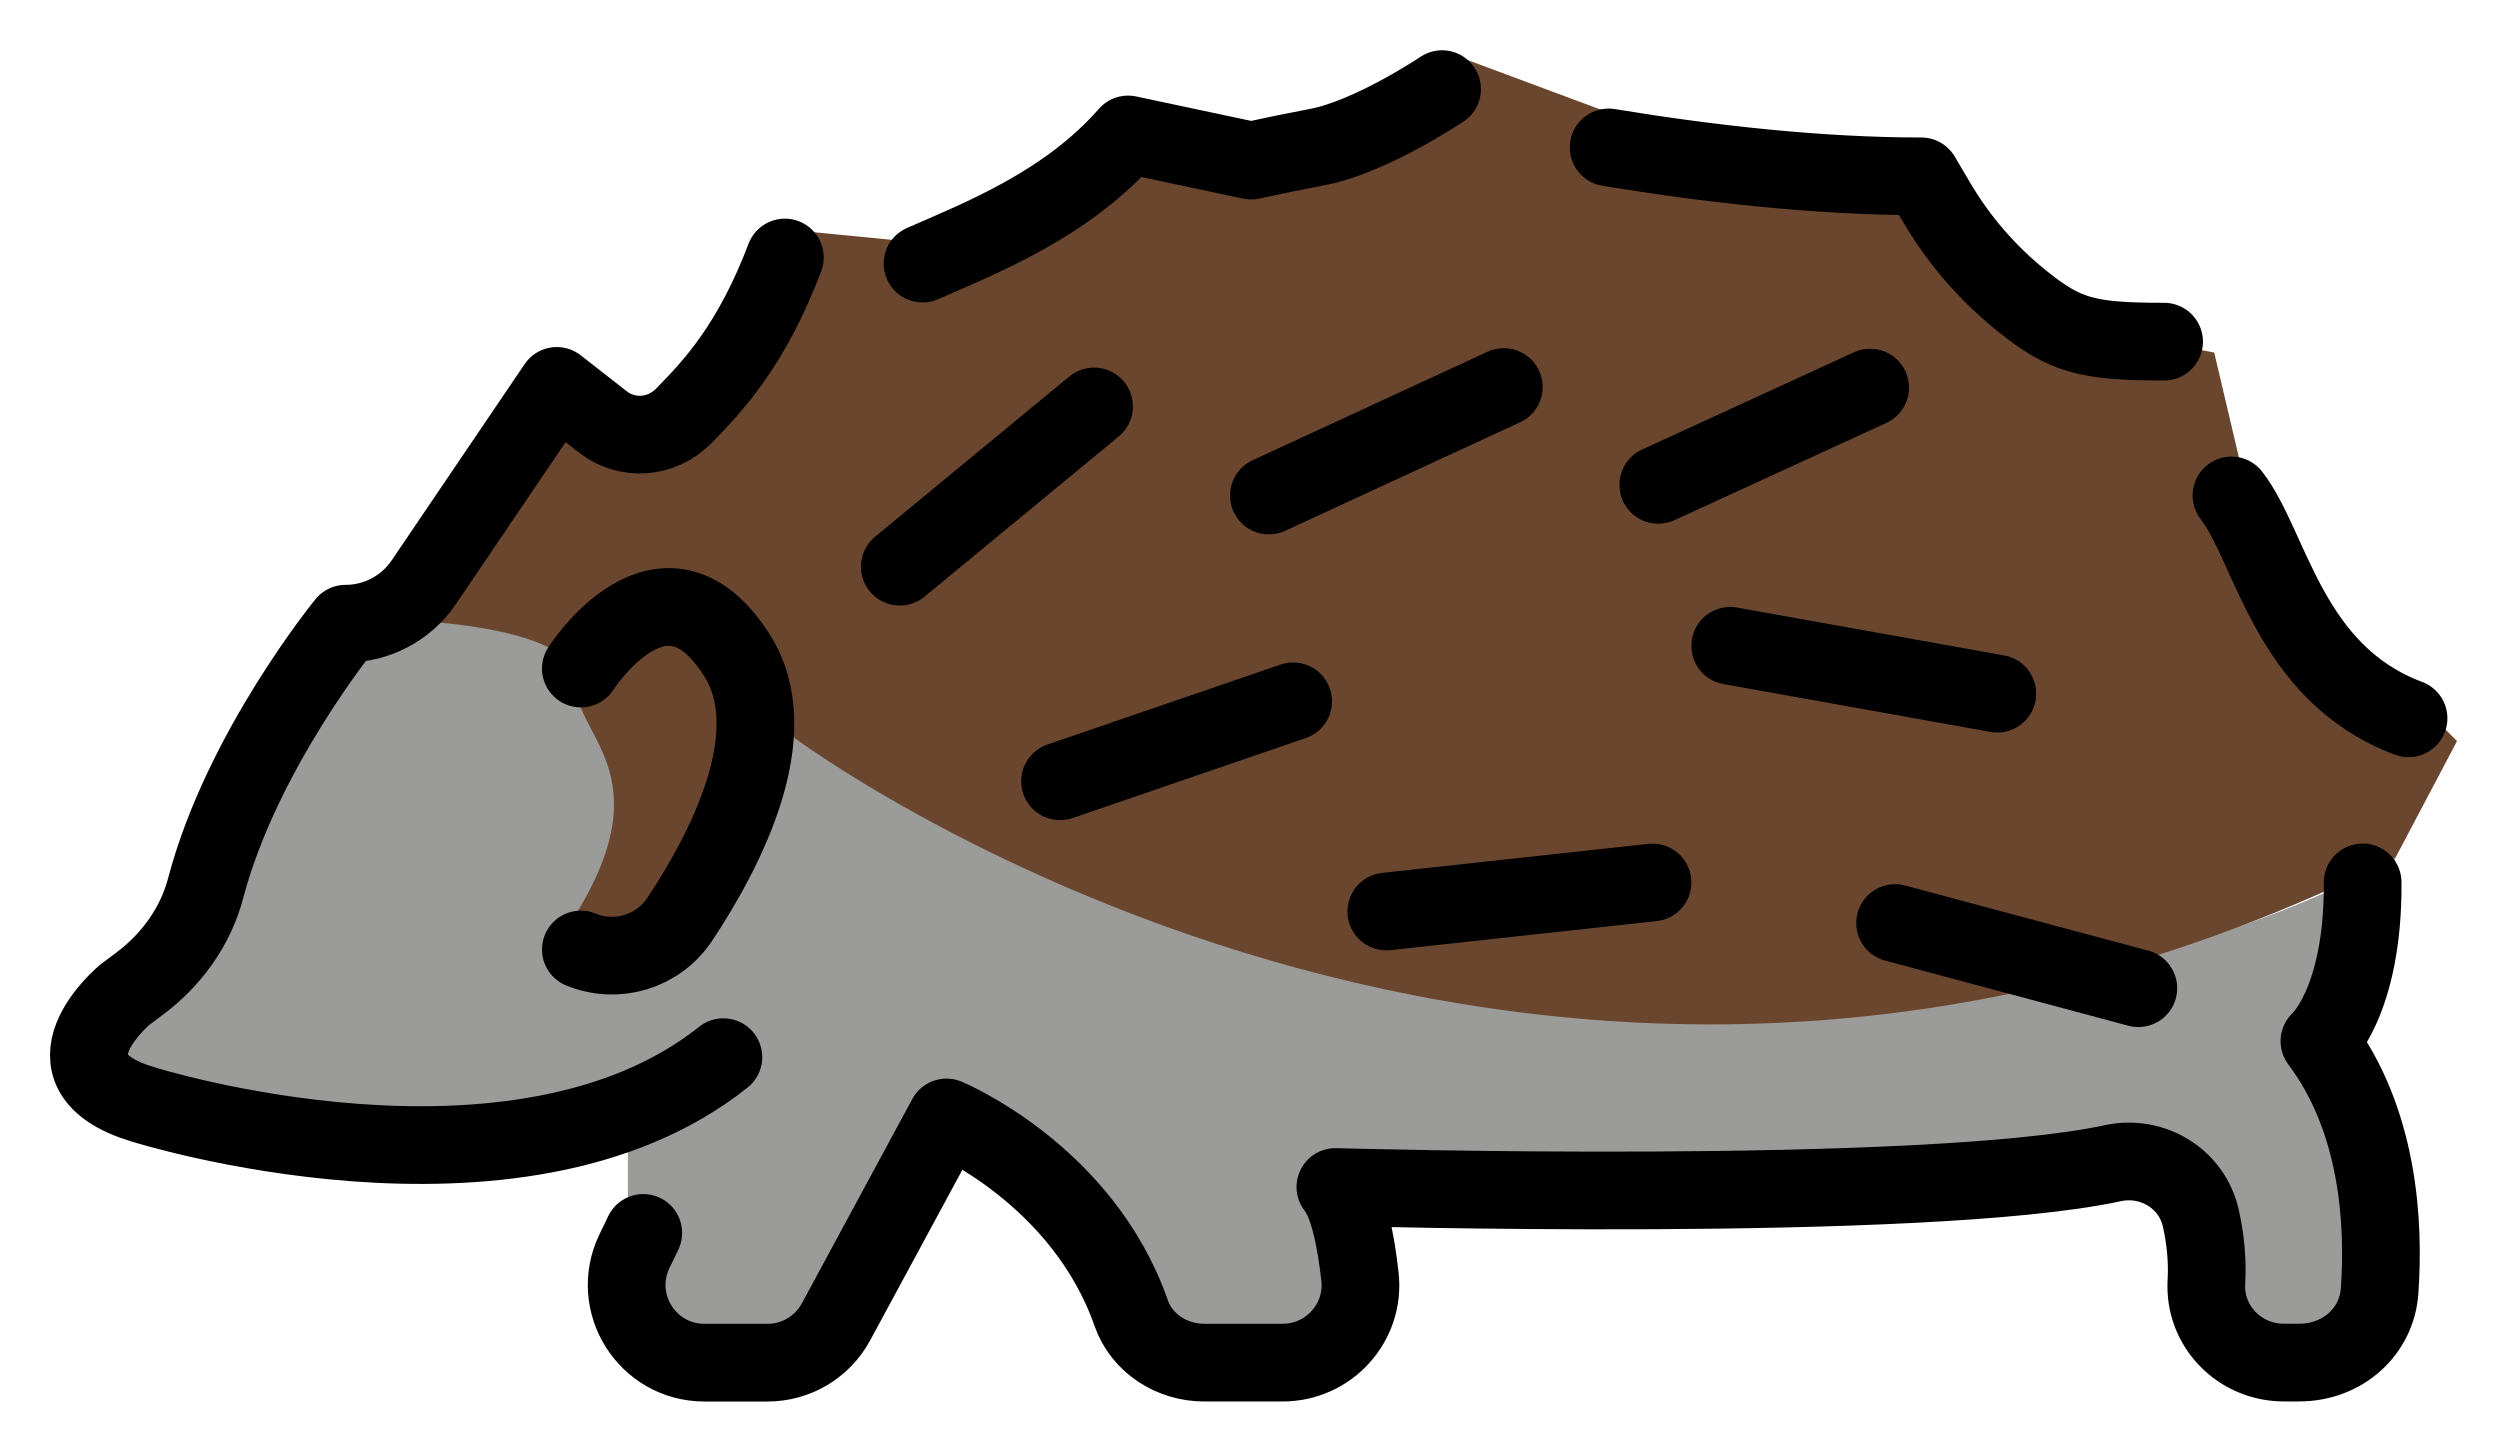 <svg xmlns="http://www.w3.org/2000/svg" role="img" viewBox="4.26 20.01 64.35 37.23"><title>1F994.svg</title><path fill="#9B9B9A" d="M13.588 35.586S9.421 40.752 9.921 43.919l-2.833 2.5v1.5s6.833 2.833 13.333.833v2.5l.167 2.5 3.333 1.333s3.833-.667 4.833-6c0 0 4 1.5 5.667 5.833l4.667-.333s.667-2.5-.167-4.167l20.5-.333 2 1.833v2l1 1.167h2.167l1.667-1.833-1.833-6.5 1.5-4.667s-17.333 10.5-41.333-3.167l-1.833-3.833s-3.833.667-3.667 1.667c-0 0-.833-2.667-5.5-1.167z"/><path fill="#6A462F" d="M18.588 30.502l-3.5 5.5s4.083.167 4 1.583c-.083 1.417 2.5 2.417-.417 6.583l2.167 1 1.417-1.083 1.583-3.5.75-1.667S43.671 53.335 65.921 42.085l1.583-3-5-5-.583-2.167-.667-2.833-3.917-.75-3.5-4-7.917-1.333-4.25-1.583-3.833 2.75-3.833-.917-4.167 2.917-1.917.083-3.417-.333-2.25 4.833-2.333.083-1.333-.333z"/><g fill="none" stroke="#000" stroke-linecap="round" stroke-linejoin="round" stroke-miterlimit="10" stroke-width="2"><path d="M24.463 26.638c-.856 2.25-1.832 3.294-2.613 4.086-.559.567-1.447.636-2.074.145l-1.184-.926-3.424 5.054c-.452.667-1.206 1.067-2.012 1.067h0s-2.672 3.271-3.602 6.806c-.261.991-.882 1.849-1.704 2.462l-.381.285s-2.351 1.962.455 2.815c0 0 9.623 3.039 14.956-1.211m18.499-24.917s-1.824 1.227-3.199 1.489c-.591.113-1.163.23-1.715.351l-3.168-.673c-1.571 1.795-3.754 2.65-5.291 3.324m31.958 2.009c-1.985 0-2.549-.153-3.67-1.057-.869-.7-1.604-1.546-2.172-2.507l-.408-.691c-2.641 0-5.466-.319-8.048-.744m20.59 14.694c-3.096-1.155-3.534-4.416-4.558-5.736M20.818 51.745l-.228.473c-.639 1.328.329 2.867 1.802 2.867h1.627c.735 0 1.41-.403 1.759-1.049l2.845-5.263s3.501 1.451 4.754 5.036c.273.781 1.048 1.275 1.876 1.275h2.023c1.187 0 2.121-1.028 1.99-2.208-.103-.928-.291-1.889-.633-2.313 0 0 15.157.437 20.008-.612 1.024-.221 2.044.398 2.27 1.421.11.496.175 1.052.142 1.637-.064 1.139.854 2.074 1.995 2.074h.389c1.125 0 2.001-.8 2.074-1.842.123-1.744-.015-4.392-1.549-6.431 0 0 1.133-.992 1.113-4.087"/><path d="M19.211 37.218s2.123-3.326 4.019-.341c1.279 2.014-.307 5.041-1.474 6.797-.554.834-1.618 1.156-2.545.776h0m8.21-9.853l5-4.125m-.875 9.648l6-2.058m-.625-5.297l6.047-2.793m-3.024 13.5l6.852-.747m2-6.092l6.875 1.232m-8.727-5.375l5.454-2.503m.642 13.782l6.261 1.677"/></g></svg>